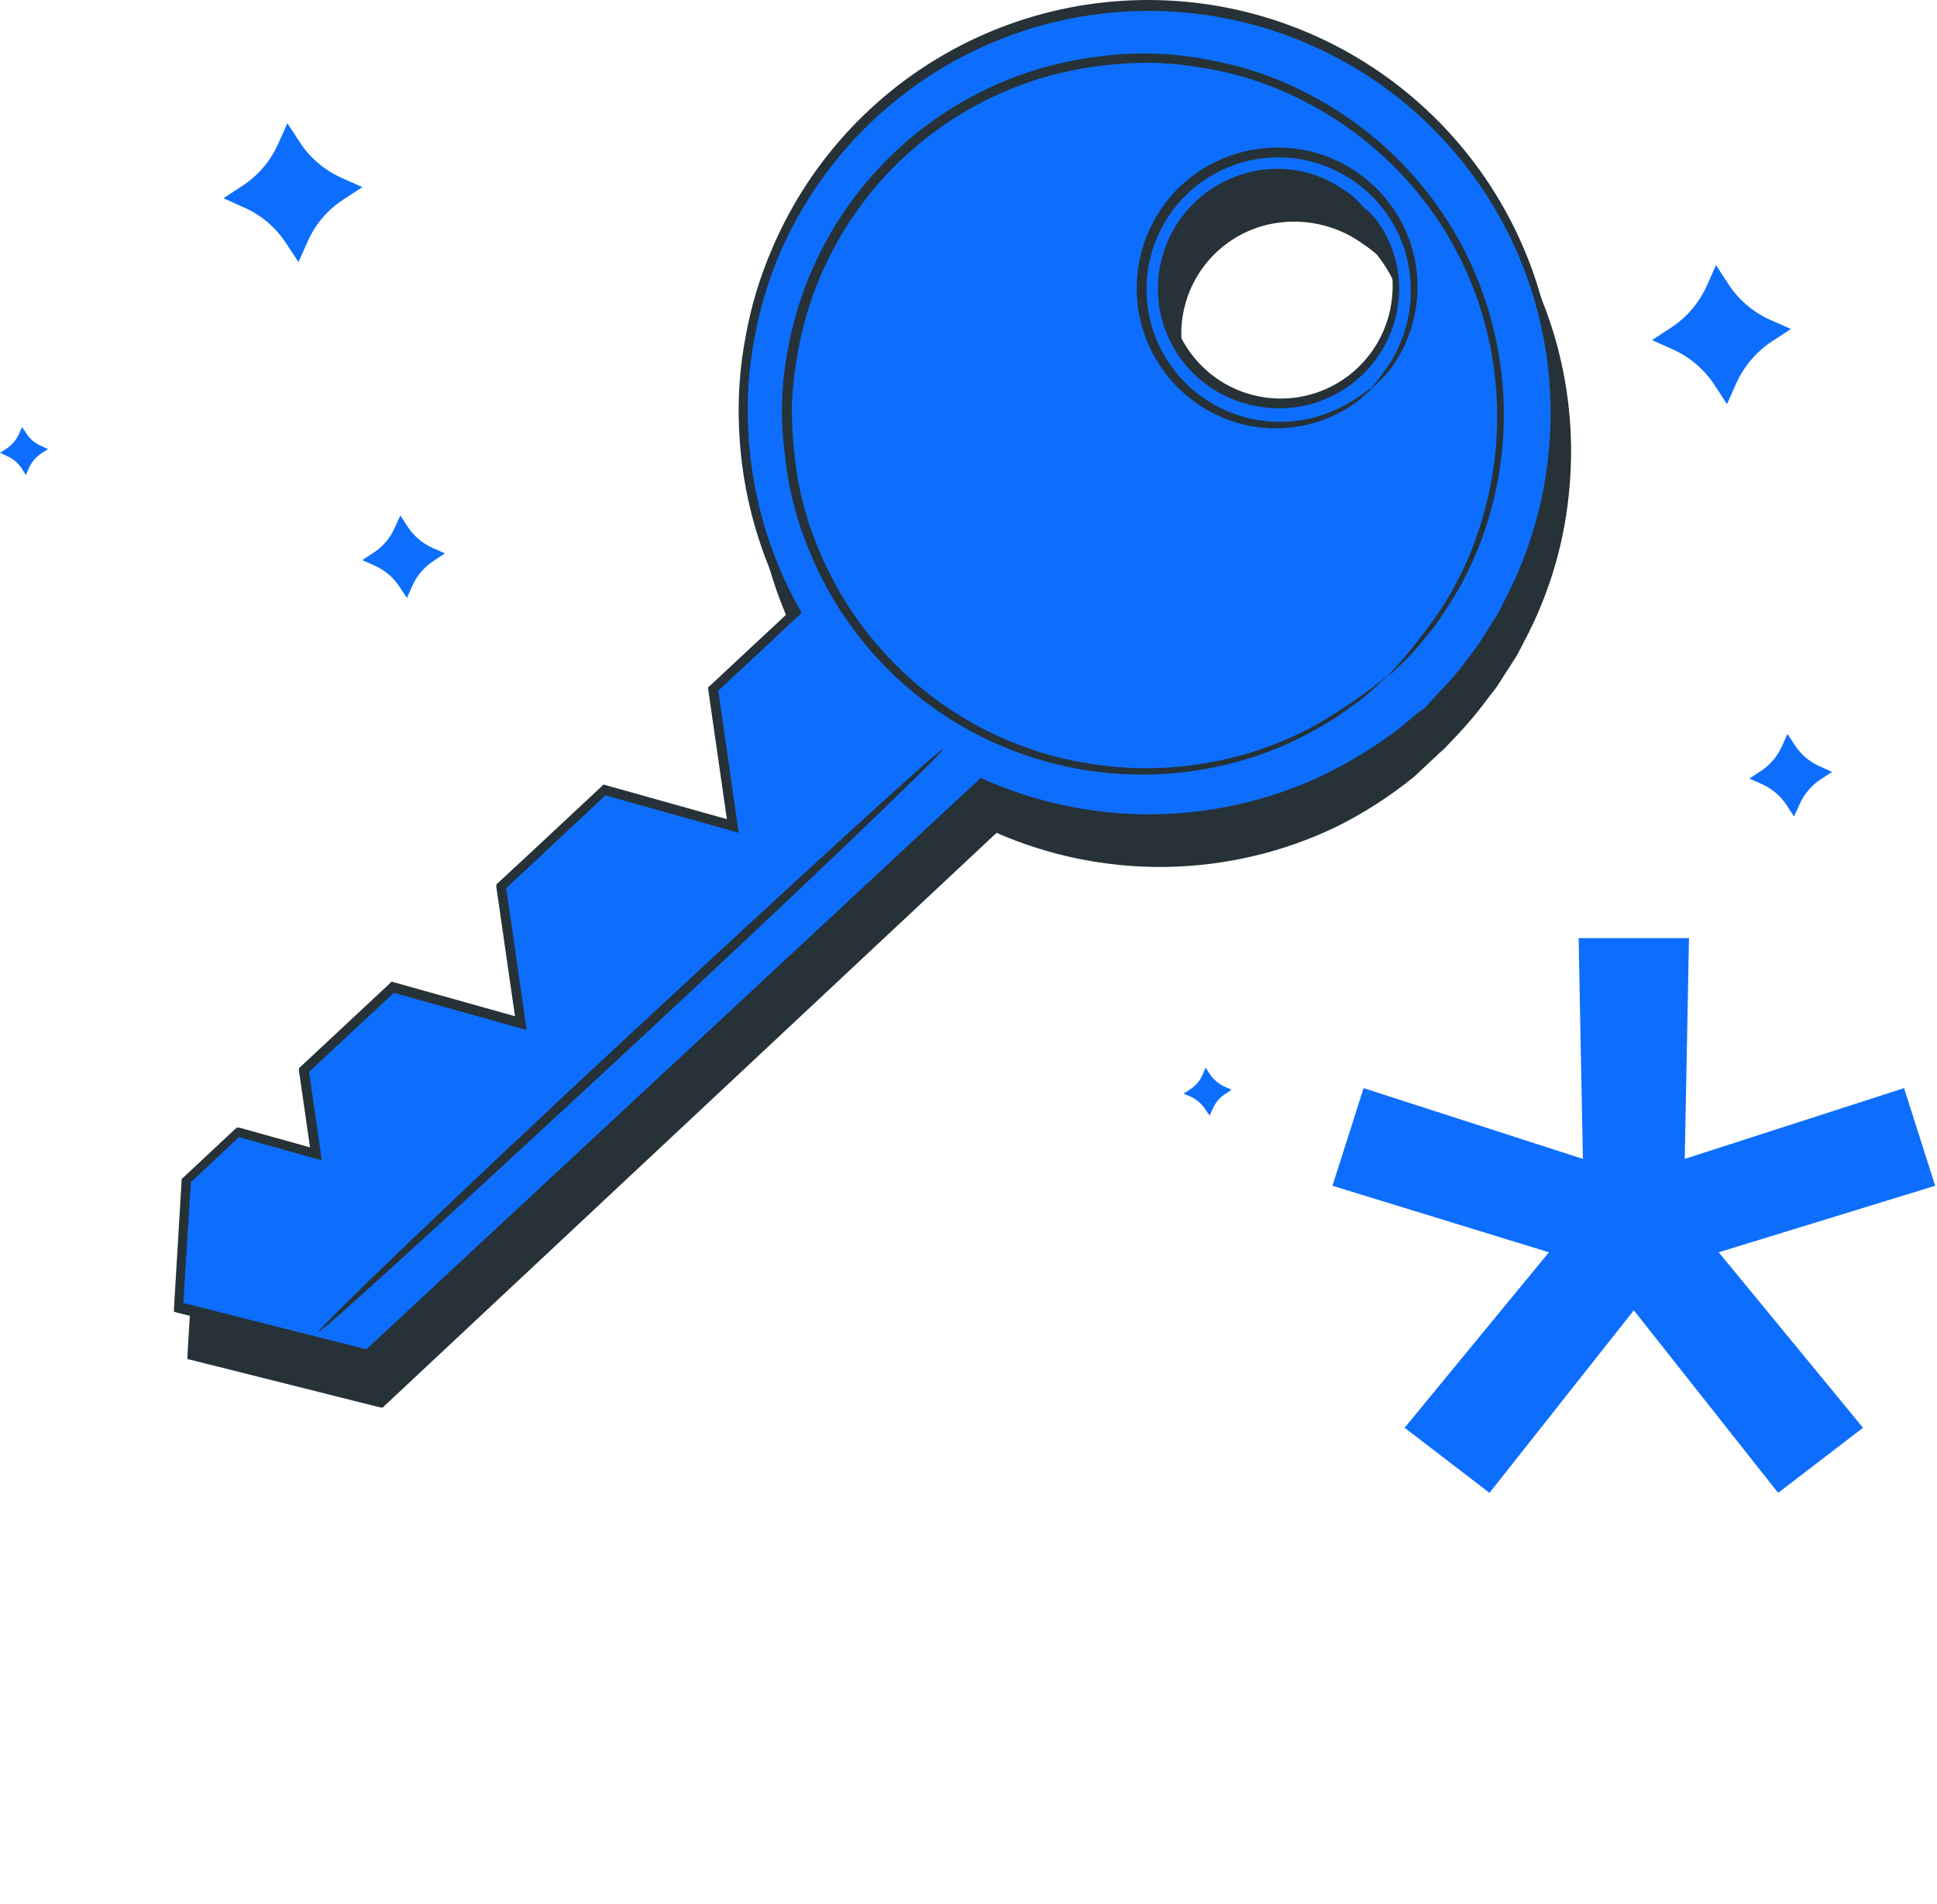 <svg width="115" height="113" viewBox="0 0 115 113" fill="none" xmlns="http://www.w3.org/2000/svg">
<path d="M85.39 44.758C88.698 41.673 91.069 37.718 92.234 33.348C93.398 28.977 93.308 24.367 91.973 20.045C90.639 15.723 88.114 11.865 84.688 8.911C81.262 5.958 77.074 4.029 72.603 3.346C68.132 2.662 63.559 3.252 59.407 5.047C55.255 6.843 51.694 9.771 49.129 13.497C46.565 17.223 45.102 21.596 44.907 26.114C44.713 30.633 45.795 35.116 48.03 39.048L43.13 43.618L44.31 51.748L36.7 49.668L30.57 55.388L31.79 63.468L24.19 61.338L18.92 66.248L19.64 71.248L15 69.948L11.94 72.808L11.48 80.338L22.71 83.168L59.16 49.168C63.482 51.089 68.274 51.695 72.939 50.911C77.603 50.127 81.934 47.987 85.39 44.758ZM81.79 15.148C82.723 16.147 83.339 17.401 83.559 18.75C83.78 20.099 83.595 21.483 83.029 22.727C82.462 23.971 81.54 25.02 80.377 25.739C79.215 26.459 77.865 26.818 76.499 26.77C75.133 26.722 73.812 26.271 72.702 25.472C71.593 24.673 70.745 23.563 70.267 22.283C69.788 21.002 69.701 19.608 70.014 18.278C70.328 16.947 71.03 15.74 72.03 14.808C73.37 13.56 75.15 12.895 76.98 12.958C78.81 13.022 80.54 13.81 81.79 15.148Z" fill="#263238"/>
<path d="M81.79 15.148C81.79 15.148 81.34 14.728 80.42 14.148C79.112 13.366 77.585 13.033 76.07 13.198C74.843 13.33 73.676 13.802 72.701 14.56C71.726 15.318 70.982 16.333 70.551 17.49C70.121 18.648 70.021 19.902 70.263 21.113C70.505 22.324 71.079 23.444 71.922 24.346C72.764 25.249 73.842 25.9 75.033 26.225C76.224 26.55 77.483 26.537 78.667 26.187C79.851 25.837 80.915 25.165 81.739 24.245C82.562 23.325 83.113 22.194 83.33 20.978C83.608 19.48 83.38 17.932 82.68 16.578C82.18 15.578 81.74 15.178 81.79 15.138C81.84 15.098 81.92 15.228 82.12 15.438C82.414 15.741 82.673 16.076 82.89 16.438C83.704 17.817 84.008 19.438 83.75 21.018C83.601 21.958 83.265 22.858 82.761 23.666C82.257 24.474 81.596 25.172 80.817 25.72C80.039 26.267 79.158 26.652 78.227 26.853C77.297 27.054 76.335 27.066 75.4 26.888C73.894 26.612 72.516 25.858 71.471 24.737C70.427 23.617 69.771 22.19 69.6 20.668C69.488 19.723 69.567 18.766 69.831 17.852C70.096 16.938 70.541 16.087 71.141 15.348C71.74 14.61 72.482 13.999 73.322 13.553C74.162 13.106 75.083 12.832 76.03 12.748C77.629 12.6 79.228 13.018 80.55 13.928C80.916 14.163 81.252 14.441 81.55 14.758C81.79 15.018 81.85 15.138 81.79 15.148Z" fill="#263238"/>
<path d="M85.39 44.758C85.39 44.758 85.28 44.878 85.04 45.088L83.98 46.088C82.543 47.258 80.98 48.264 79.32 49.088C76.161 50.602 72.71 51.411 69.207 51.461C65.704 51.511 62.232 50.801 59.03 49.378H59.23L22.84 83.438L22.74 83.548H22.59L11.36 80.728L11.13 80.678V80.438C11.27 78.088 11.42 75.518 11.58 72.908V72.668L11.66 72.588L14.79 69.668L14.9 69.558H15.06L19.7 70.858L19.33 71.178C19.1 69.628 18.86 67.928 18.61 66.178V66.028L18.72 65.928L23.99 61.008L24.11 60.888H24.27L31.87 63.018L31.5 63.348C31.13 60.768 30.73 58.008 30.33 55.218V55.058L30.45 54.958L32.07 53.438L36.58 49.238L36.7 49.118H36.86L44.47 51.248L44.09 51.578C43.697 48.838 43.307 46.128 42.92 43.448V43.298L43.03 43.188L47.93 38.618L47.88 38.978C45.984 35.609 44.912 31.84 44.75 27.978C44.657 26.112 44.791 24.242 45.15 22.408C45.478 20.605 46.015 18.846 46.75 17.168C48.605 12.923 51.635 9.297 55.482 6.716C59.33 4.136 63.835 2.709 68.466 2.604C73.098 2.499 77.663 3.72 81.623 6.123C85.584 8.526 88.775 12.011 90.82 16.168C92.739 20.09 93.558 24.458 93.19 28.808C92.937 32.051 92.018 35.206 90.49 38.078C90.34 38.378 90.19 38.658 90.04 38.938L89.55 39.698C89.22 40.188 88.95 40.698 88.63 41.068C87.98 41.848 87.48 42.548 86.99 43.068L85.79 44.398L85.4 44.758C85.4 44.758 85.51 44.618 85.75 44.358L86.83 43.208C87.3 42.708 87.83 41.998 88.42 41.208C88.72 40.798 88.98 40.318 89.3 39.838C89.46 39.588 89.62 39.338 89.78 39.068L90.22 38.218C91.698 35.376 92.588 32.266 92.838 29.072C93.088 25.879 92.692 22.668 91.675 19.631C90.658 16.593 89.04 13.792 86.918 11.393C84.796 8.994 82.212 7.047 79.321 5.667C76.431 4.288 73.292 3.504 70.092 3.363C66.892 3.222 63.696 3.726 60.695 4.846C57.694 5.966 54.95 7.678 52.624 9.881C50.299 12.084 48.441 14.732 47.16 17.668C46.447 19.31 45.924 21.028 45.6 22.788C45.258 24.58 45.131 26.406 45.22 28.228C45.391 31.986 46.443 35.651 48.29 38.928L48.4 39.128L48.23 39.288L43.34 43.858L43.43 43.598C43.817 46.265 44.207 48.978 44.6 51.738L44.67 52.188L44.22 52.068L36.62 49.938L36.91 49.868L32.4 54.068L30.79 55.558L30.88 55.288C31.28 58.078 31.68 60.848 32.05 63.418L32.12 63.878L31.67 63.758L24.07 61.618L24.35 61.548C22.54 63.248 20.74 64.918 19.08 66.468L19.18 66.208C19.42 67.918 19.66 69.618 19.89 71.208L19.95 71.648L19.52 71.528L14.89 70.228L15.16 70.158L12.09 73.018L12.18 72.828C12.02 75.438 11.86 78.008 11.72 80.358L11.51 80.068L22.74 82.898L22.49 82.968L58.99 49.028L59.08 48.948H59.19C62.347 50.369 65.774 51.092 69.236 51.067C72.698 51.043 76.114 50.273 79.25 48.808C80.905 48.02 82.474 47.061 83.93 45.948L85.02 45.038L85.39 44.758Z" fill="#263238"/>
<path d="M84.58 42.028C87.886 38.944 90.257 34.992 91.421 30.624C92.585 26.256 92.496 21.648 91.163 17.328C89.83 13.008 87.307 9.151 83.884 6.199C80.461 3.246 76.275 1.317 71.807 0.633C67.338 -0.051 62.767 0.536 58.617 2.329C54.467 4.122 50.906 7.047 48.341 10.77C45.776 14.493 44.312 18.863 44.116 23.379C43.919 27.896 44.998 32.376 47.23 36.308L42.34 40.868L43.51 49.008L35.91 46.868L29.79 52.598L30.96 60.728L23.36 58.598L18.09 63.518L18.8 68.518L14.17 67.228L11.1 70.088L10.64 77.618L21.87 80.438L58.32 46.438C62.645 48.369 67.444 48.981 72.116 48.197C76.787 47.412 81.123 45.266 84.58 42.028ZM81.02 12.418C81.953 13.417 82.569 14.67 82.789 16.019C83.01 17.369 82.825 18.753 82.259 19.997C81.692 21.241 80.77 22.289 79.608 23.009C78.445 23.729 77.096 24.087 75.729 24.04C74.363 23.992 73.042 23.54 71.932 22.742C70.823 21.943 69.975 20.833 69.497 19.552C69.019 18.272 68.931 16.878 69.245 15.547C69.558 14.217 70.26 13.009 71.26 12.078C71.923 11.459 72.701 10.976 73.551 10.658C74.4 10.34 75.304 10.192 76.211 10.224C77.117 10.256 78.008 10.466 78.834 10.842C79.659 11.218 80.402 11.754 81.02 12.418Z" fill="#0D6EFD"/>
<path d="M81.02 12.418C81.02 12.418 80.57 11.998 79.65 11.418C78.355 10.61 76.828 10.258 75.31 10.418C74.085 10.552 72.922 11.025 71.951 11.783C70.98 12.54 70.239 13.553 69.81 14.709C69.382 15.864 69.283 17.115 69.525 18.323C69.767 19.531 70.341 20.647 71.181 21.548C72.022 22.449 73.096 23.098 74.284 23.423C75.472 23.748 76.728 23.736 77.91 23.388C79.091 23.04 80.153 22.371 80.976 21.454C81.799 20.538 82.351 19.41 82.57 18.198C82.846 16.698 82.613 15.15 81.91 13.798C81.41 12.798 80.98 12.398 81.02 12.358C81.06 12.318 81.15 12.448 81.36 12.658C81.65 12.961 81.905 13.297 82.12 13.658C82.936 15.04 83.241 16.664 82.98 18.248C82.829 19.186 82.492 20.085 81.989 20.891C81.485 21.697 80.825 22.395 80.048 22.942C79.271 23.489 78.392 23.875 77.463 24.077C76.534 24.279 75.574 24.293 74.64 24.118C73.134 23.856 71.752 23.117 70.698 22.01C69.645 20.902 68.976 19.485 68.79 17.968C68.681 17.024 68.761 16.067 69.027 15.155C69.293 14.242 69.738 13.392 70.337 12.654C70.936 11.916 71.677 11.305 72.515 10.858C73.354 10.41 74.273 10.135 75.22 10.048C76.82 9.902 78.419 10.323 79.74 11.238C80.108 11.47 80.444 11.749 80.74 12.068C80.95 12.288 81.04 12.408 81.02 12.418Z" fill="#263238"/>
<path d="M84.58 42.028C84.58 42.028 84.47 42.148 84.24 42.358L83.18 43.298C81.741 44.465 80.178 45.471 78.52 46.298C75.359 47.811 71.906 48.621 68.402 48.671C64.897 48.721 61.423 48.01 58.22 46.588H58.42L22.04 80.648L21.93 80.748H21.79L10.55 77.928L10.33 77.868V77.638C10.47 75.288 10.63 72.718 10.78 70.108V69.988L10.86 69.918L13.93 67.048L14.05 66.938H14.21L18.84 68.228L18.47 68.558C18.25 67.008 18 65.308 17.75 63.558V63.408L17.87 63.298L23.13 58.388L23.25 58.268L23.42 58.318L31.02 60.448L30.64 60.778L29.47 52.668V52.508L29.58 52.398L31.21 50.888L35.71 46.688L35.83 46.568L36 46.618L43.6 48.748L43.22 49.078C42.827 46.338 42.437 43.628 42.05 40.948V40.788L42.17 40.688L47.07 36.118L47.01 36.478C45.114 33.109 44.041 29.34 43.88 25.478C43.791 23.612 43.926 21.742 44.28 19.908C44.609 18.105 45.146 16.347 45.88 14.668C48.155 9.378 52.239 5.071 57.4 2.516C62.56 -0.038 68.462 -0.672 74.048 0.726C79.634 2.125 84.539 5.466 87.887 10.152C91.235 14.837 92.806 20.56 92.32 26.298C92.065 29.541 91.146 32.696 89.62 35.568L89.17 36.428L88.68 37.188C88.35 37.678 88.08 38.188 87.77 38.558C87.12 39.338 86.62 40.038 86.13 40.558L84.97 41.668C84.72 41.918 84.58 42.038 84.58 42.038C84.58 42.038 84.7 41.888 84.94 41.628L86.01 40.488C86.48 39.988 87.01 39.278 87.6 38.488C87.9 38.088 88.17 37.608 88.49 37.118L88.97 36.358L89.4 35.498C90.878 32.642 91.759 29.515 91.99 26.308C92.415 20.692 90.84 15.107 87.543 10.541C84.246 5.974 79.44 2.722 73.975 1.358C68.511 -0.006 62.74 0.607 57.684 3.089C52.629 5.571 48.614 9.761 46.35 14.918C45.64 16.56 45.12 18.278 44.8 20.038C44.453 21.829 44.325 23.656 44.42 25.478C44.588 29.235 45.636 32.9 47.48 36.178L47.6 36.378L47.43 36.538L42.53 41.108L42.62 40.848C43.013 43.515 43.403 46.225 43.79 48.978L43.86 49.438L43.42 49.308L35.79 47.168L36.07 47.098L31.57 51.308L29.94 52.818L30.03 52.558C30.44 55.348 30.83 58.108 31.2 60.688L31.27 61.148L30.83 61.018L23.22 58.888L23.51 58.818L18.24 63.728L18.33 63.478C18.57 65.188 18.82 66.878 19.04 68.428L19.1 68.878L18.67 68.758L14.04 67.458L14.31 67.388L11.25 70.248L11.34 70.048C11.18 72.658 11.02 75.238 10.87 77.578L10.66 77.288L21.89 80.128L21.64 80.198L58.14 46.258L58.23 46.178L58.34 46.228C61.499 47.642 64.925 48.361 68.385 48.337C71.846 48.312 75.261 47.546 78.4 46.088C80.057 45.298 81.629 44.34 83.09 43.228L84.17 42.318L84.58 42.028Z" fill="#263238"/>
<path d="M82.37 40.148C83.558 38.877 84.641 37.512 85.61 36.068C86.707 34.356 87.54 32.488 88.08 30.528C88.819 27.93 89.053 25.214 88.77 22.528C88.442 19.282 87.356 16.158 85.6 13.408C83.578 10.259 80.755 7.705 77.42 6.008C75.634 5.078 73.715 4.43 71.73 4.088C70.71 3.897 69.677 3.777 68.64 3.728C67.581 3.711 66.522 3.765 65.47 3.888C61.052 4.394 56.913 6.304 53.66 9.337C50.408 12.37 48.214 16.366 47.4 20.738C47.204 21.778 47.077 22.831 47.02 23.888C46.999 24.927 47.05 25.966 47.17 26.998C47.372 29.002 47.884 30.962 48.69 32.808C50.15 36.254 52.505 39.247 55.51 41.478C58.126 43.425 61.165 44.728 64.38 45.278C67.03 45.748 69.746 45.703 72.38 45.148C74.374 44.739 76.295 44.034 78.08 43.058C79.588 42.196 81.022 41.213 82.37 40.118C82.37 40.118 82.3 40.208 82.13 40.358L81.38 41.038C80.978 41.406 80.547 41.741 80.09 42.038C79.489 42.493 78.854 42.901 78.19 43.258C76.401 44.283 74.465 45.028 72.45 45.468C67.588 46.554 62.498 45.903 58.065 43.629C53.632 41.355 50.135 37.601 48.18 33.018C47.346 31.112 46.813 29.087 46.6 27.018C46.313 24.905 46.378 22.76 46.79 20.668C47.62 16.169 49.875 12.056 53.22 8.936C56.565 5.816 60.825 3.853 65.37 3.338C67.511 3.062 69.683 3.136 71.8 3.558C73.837 3.924 75.806 4.598 77.64 5.558C81.055 7.31 83.938 9.944 85.99 13.188C87.61 15.763 88.664 18.654 89.081 21.667C89.498 24.681 89.269 27.749 88.41 30.668C87.834 32.651 86.953 34.534 85.8 36.248C85.404 36.884 84.956 37.486 84.46 38.048C84.127 38.484 83.759 38.892 83.36 39.268L82.63 39.968C82.47 40.078 82.38 40.158 82.37 40.148Z" fill="#263238"/>
<path d="M81.4 23.058C81.35 23.058 81.9 22.538 82.57 21.468C83.513 19.941 83.914 18.141 83.71 16.358C83.572 15.052 83.106 13.802 82.356 12.723C81.606 11.645 80.597 10.773 79.42 10.188C78.046 9.485 76.493 9.21 74.96 9.398C73.757 9.543 72.604 9.966 71.592 10.632C70.58 11.299 69.736 12.191 69.127 13.239C68.519 14.287 68.161 15.461 68.084 16.671C68.006 17.88 68.21 19.091 68.68 20.208C69.231 21.494 70.106 22.614 71.22 23.458C72.202 24.189 73.337 24.685 74.54 24.908C76.307 25.234 78.131 24.956 79.72 24.118C80.84 23.528 81.35 23.008 81.4 23.058C81.45 23.108 81.29 23.208 81.04 23.438C80.676 23.784 80.269 24.084 79.83 24.328C78.461 25.121 76.891 25.499 75.311 25.416C73.73 25.332 72.209 24.791 70.93 23.858C69.652 22.933 68.662 21.664 68.078 20.198C67.494 18.731 67.338 17.129 67.63 15.578C67.953 13.821 68.833 12.214 70.141 10.996C71.449 9.778 73.114 9.015 74.89 8.818C76.538 8.619 78.208 8.922 79.68 9.688C81.009 10.381 82.128 11.417 82.92 12.688C83.756 14.03 84.186 15.585 84.159 17.165C84.133 18.746 83.65 20.285 82.77 21.598C82.484 22.017 82.148 22.4 81.77 22.738C81.55 22.968 81.41 23.078 81.4 23.058Z" fill="#263238"/>
<path d="M18.91 79.058C18.8 78.938 27 71.058 37.24 61.548C47.48 52.038 55.87 44.358 55.98 44.478C56.09 44.598 47.89 52.478 37.65 61.988C27.41 71.498 19.02 79.178 18.91 79.058Z" fill="#263238"/>
<path d="M23.43 31.338L23.77 30.598L24.21 31.278C24.57 31.821 25.076 32.251 25.67 32.518L26.42 32.848L25.74 33.298C25.192 33.654 24.758 34.161 24.49 34.758L24.16 35.498L23.71 34.818C23.352 34.273 22.846 33.843 22.25 33.578L21.51 33.248L22.19 32.798C22.738 32.443 23.169 31.936 23.43 31.338Z" fill="#0D6EFD"/>
<path d="M1.12 25.778L1.31 25.348L1.57 25.738C1.776 26.056 2.072 26.307 2.42 26.458L2.85 26.658L2.45 26.918C2.136 27.124 1.886 27.416 1.73 27.758L1.54 28.198L1.28 27.798C1.074 27.479 0.778 27.228 0.43 27.078L0 26.878L0.39 26.628C0.707 26.417 0.959 26.123 1.12 25.778Z" fill="#0D6EFD"/>
<path d="M71.39 63.808L71.58 63.378L71.84 63.778C72.054 64.089 72.348 64.338 72.69 64.498L73.12 64.688L72.73 64.948C72.411 65.154 72.161 65.45 72.01 65.798L71.81 66.228L71.55 65.838C71.345 65.52 71.053 65.267 70.71 65.108L70.27 64.918L70.67 64.658C70.989 64.452 71.239 64.156 71.39 63.808Z" fill="#0D6EFD"/>
<path d="M105.79 44.307L106.12 43.567L106.57 44.247C106.928 44.792 107.435 45.223 108.03 45.487L108.77 45.817L108.09 46.267C107.545 46.624 107.114 47.131 106.85 47.727L106.51 48.467L106.07 47.787C105.708 47.247 105.203 46.817 104.61 46.547L103.86 46.217L104.54 45.767C105.088 45.411 105.522 44.904 105.79 44.307Z" fill="#0D6EFD"/>
<path d="M101.32 16.988L101.88 15.738L102.63 16.888C103.233 17.803 104.082 18.527 105.08 18.978L106.33 19.528L105.18 20.278C104.267 20.887 103.543 21.739 103.09 22.738L102.53 23.988L101.78 22.838C101.177 21.924 100.328 21.199 99.33 20.748L98.08 20.188L99.23 19.438C100.144 18.836 100.869 17.986 101.32 16.988Z" fill="#0D6EFD"/>
<path d="M16.5 8.567L17.06 7.317L17.81 8.457C18.41 9.374 19.26 10.1 20.26 10.547L21.51 11.107L20.37 11.857C19.45 12.454 18.724 13.305 18.28 14.307L17.72 15.557L16.97 14.417C16.369 13.498 15.515 12.772 14.51 12.327L13.27 11.767L14.41 11.017C15.327 10.418 16.052 9.567 16.5 8.567Z" fill="#0D6EFD"/>
<g filter="url(#filter0_d_1_1053)">
<path d="M94 74.78L102.568 85.616L107.608 81.752L99.04 71.336L111.892 67.388L110.044 61.592L97.024 65.792L97.276 52.688H90.724L90.976 65.792L77.956 61.592L76.108 67.388L88.96 71.336L80.392 81.752L85.432 85.616L94 74.78Z" fill="#0D6EFD"/>
</g>
<defs>
<filter id="filter0_d_1_1053" x="76.108" y="52.688" width="38.784" height="35.928" filterUnits="userSpaceOnUse" color-interpolation-filters="sRGB">
<feFlood flood-opacity="0" result="BackgroundImageFix"/>
<feColorMatrix in="SourceAlpha" type="matrix" values="0 0 0 0 0 0 0 0 0 0 0 0 0 0 0 0 0 0 127 0" result="hardAlpha"/>
<feOffset dx="3" dy="3"/>
<feComposite in2="hardAlpha" operator="out"/>
<feColorMatrix type="matrix" values="0 0 0 0 0.149 0 0 0 0 0.196 0 0 0 0 0.22 0 0 0 1 0"/>
<feBlend mode="normal" in2="BackgroundImageFix" result="effect1_dropShadow_1_1053"/>
<feBlend mode="normal" in="SourceGraphic" in2="effect1_dropShadow_1_1053" result="shape"/>
</filter>
</defs>
</svg>
